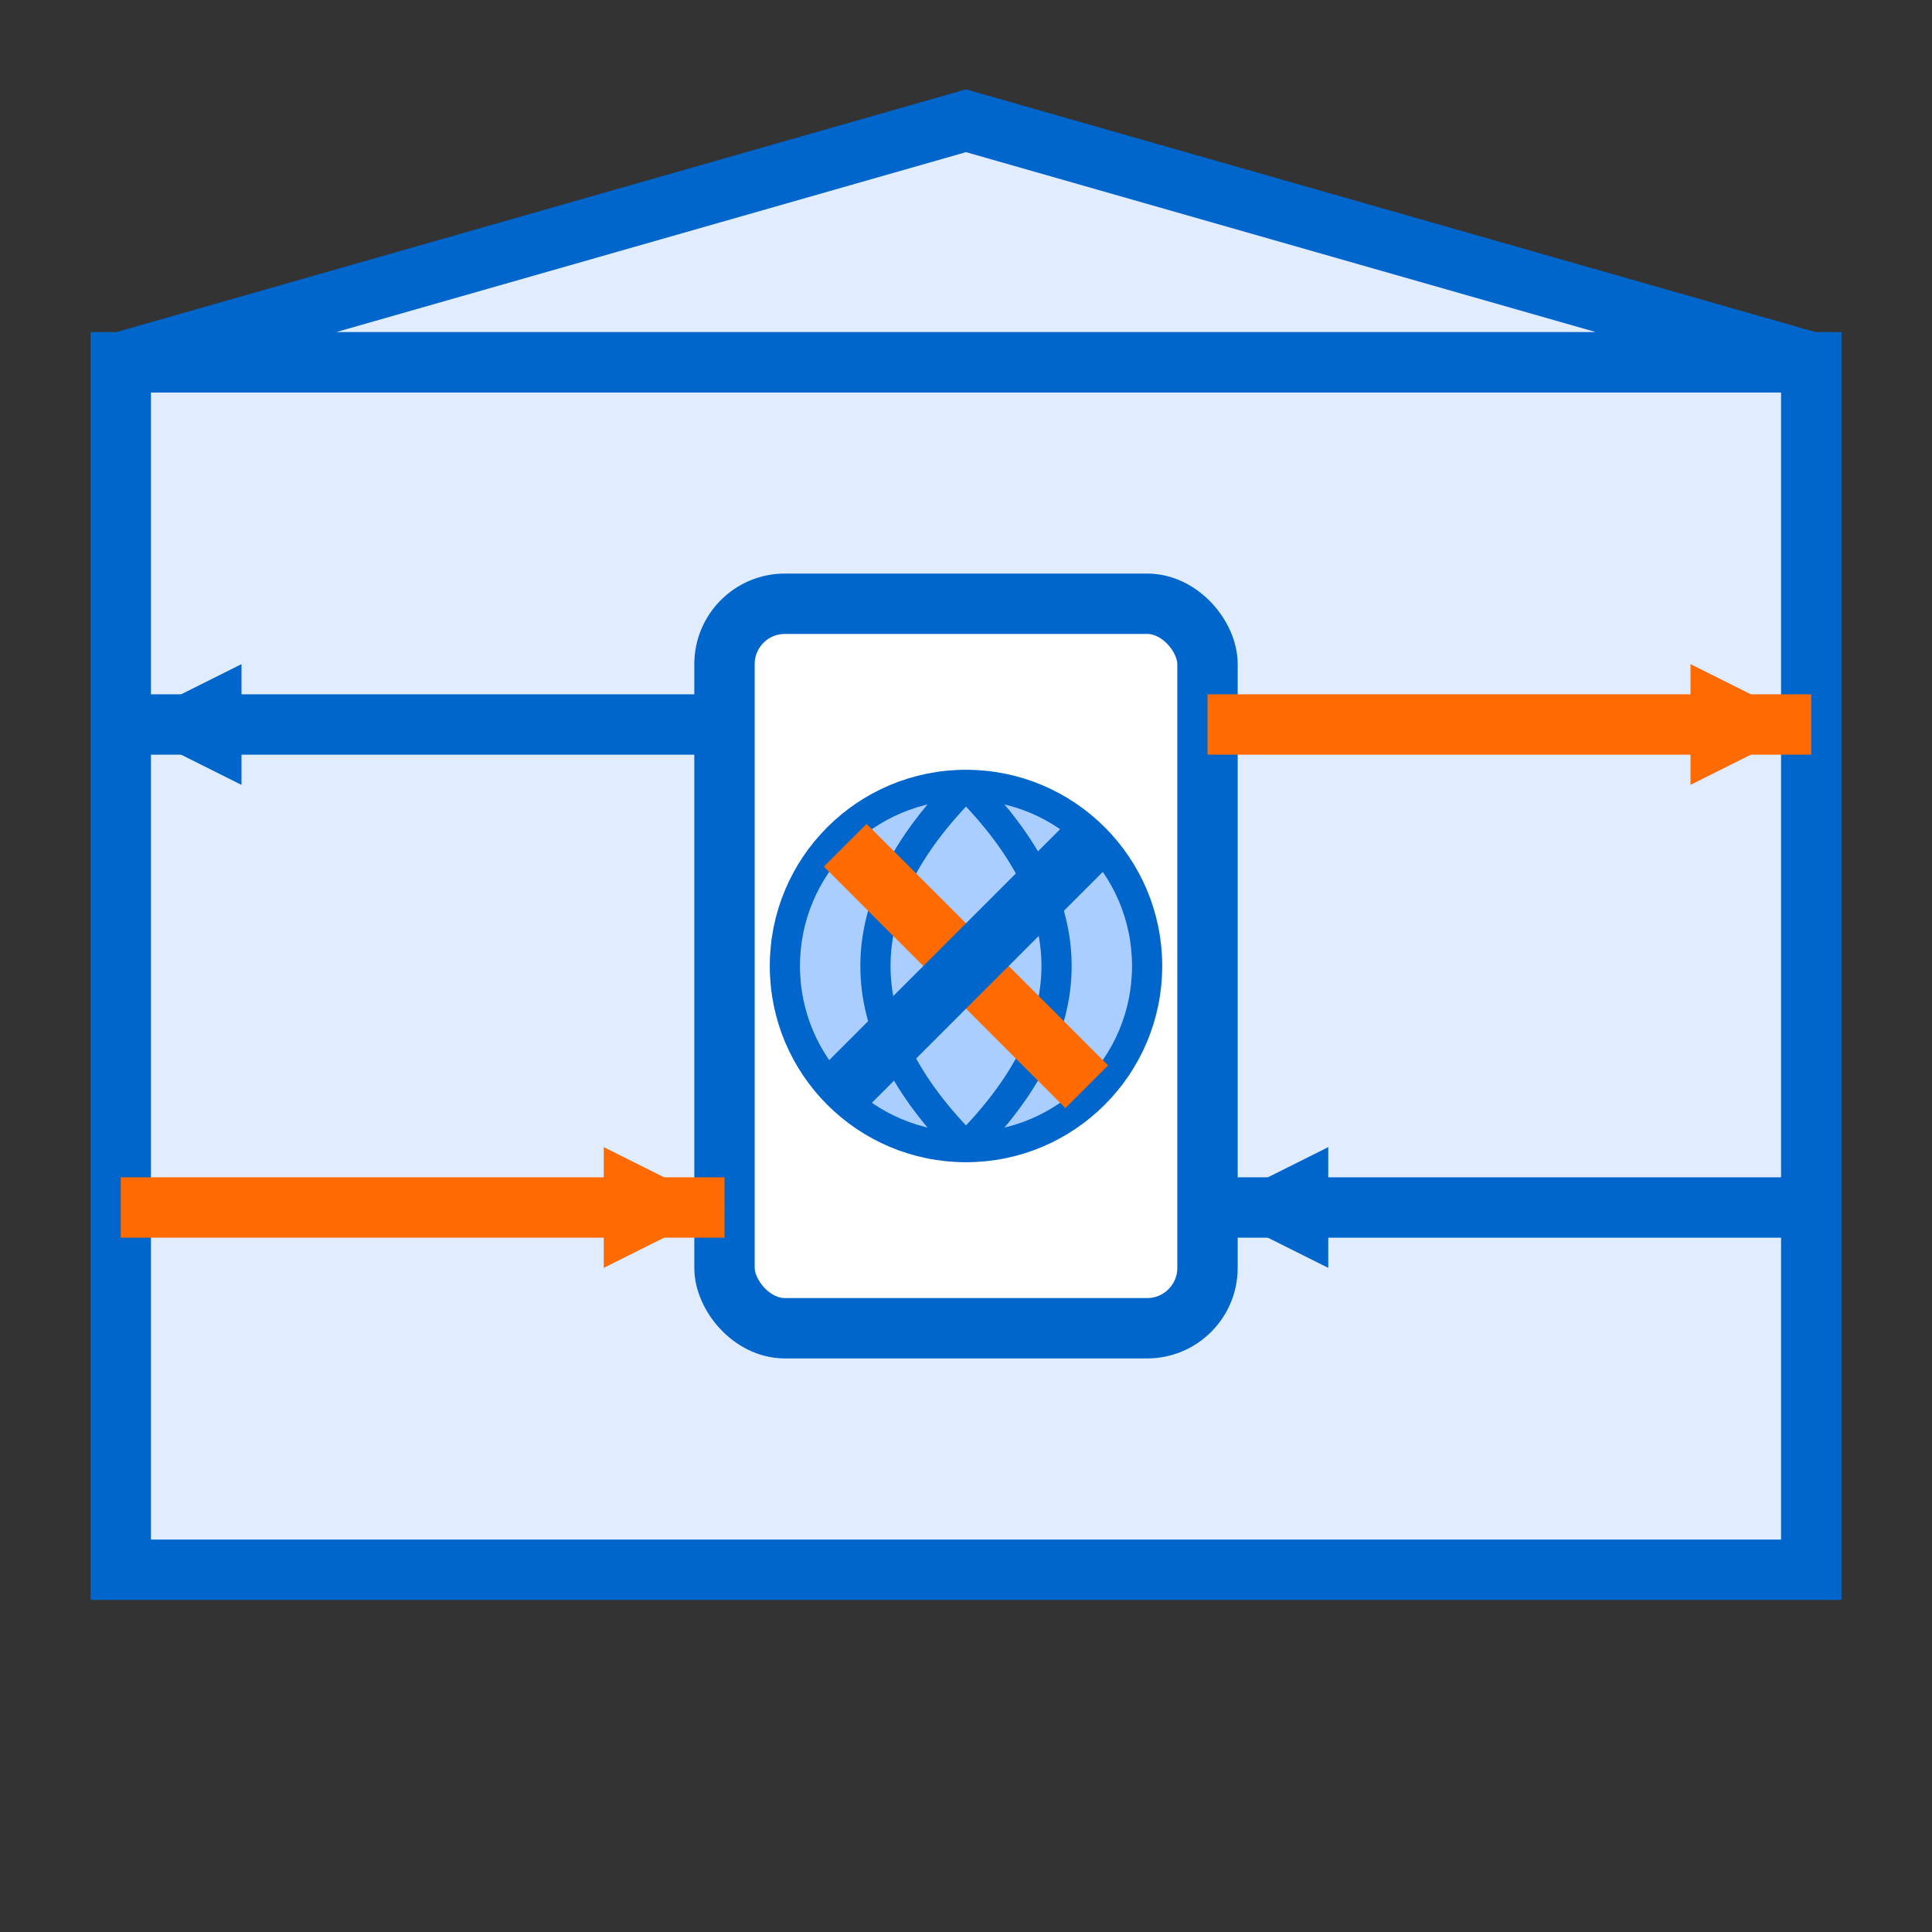 <?xml version="1.0" encoding="UTF-8"?>
<svg width="64" height="64" viewBox="0 0 64 64" fill="none" xmlns="http://www.w3.org/2000/svg">
  <rect x="0" y="0" width="64" height="64" fill="#333333" stroke="none"/>
  <!-- Dům v řezu -->
  <rect x="4" y="12" width="56" height="40" fill="#E1EDFF" stroke="#0066CC" stroke-width="2"/>
  <polygon points="4,12 32,4 60,12" fill="#E1EDFF" stroke="#0066CC" stroke-width="2"/>
  
  <!-- Rekuperační jednotka -->
  <rect x="24" y="20" width="16" height="24" fill="#FFFFFF" stroke="#0066CC" stroke-width="2" rx="2"/>
  
  <!-- Ventilátor uvnitř -->
  <circle cx="32" cy="32" r="6" fill="#AACEFF" stroke="#0066CC" stroke-width="1"/>
  <path d="M32 26 C36 30 36 34 32 38" stroke="#0066CC" stroke-width="1" fill="none"/>
  <path d="M32 26 C28 30 28 34 32 38" stroke="#0066CC" stroke-width="1" fill="none"/>
  
  <!-- Potrubí - přívod čerstvého vzduchu -->
  <path d="M24 24 L4 24" stroke="#0066CC" stroke-width="2" fill="none"/>
  <polygon points="8,22 4,24 8,26" fill="#0066CC"/>
  
  <!-- Potrubí - odvod použitého vzduchu -->
  <path d="M24 40 L4 40" stroke="#FF6B00" stroke-width="2" fill="none"/>
  <polygon points="20,38 24,40 20,42" fill="#FF6B00"/>
  
  <!-- Potrubí - přívod ohřátého vzduchu -->
  <path d="M40 24 L60 24" stroke="#FF6B00" stroke-width="2" fill="none"/>
  <polygon points="56,22 60,24 56,26" fill="#FF6B00"/>
  
  <!-- Potrubí - odvod ochlazeného vzduchu -->
  <path d="M40 40 L60 40" stroke="#0066CC" stroke-width="2" fill="none"/>
  <polygon points="44,38 40,40 44,42" fill="#0066CC"/>
  
  <!-- Výměník tepla - znázorněno křížením -->
  <path d="M28 28 L36 36" stroke="#FF6B00" stroke-width="2"/>
  <path d="M36 28 L28 36" stroke="#0066CC" stroke-width="2"/>
</svg> 